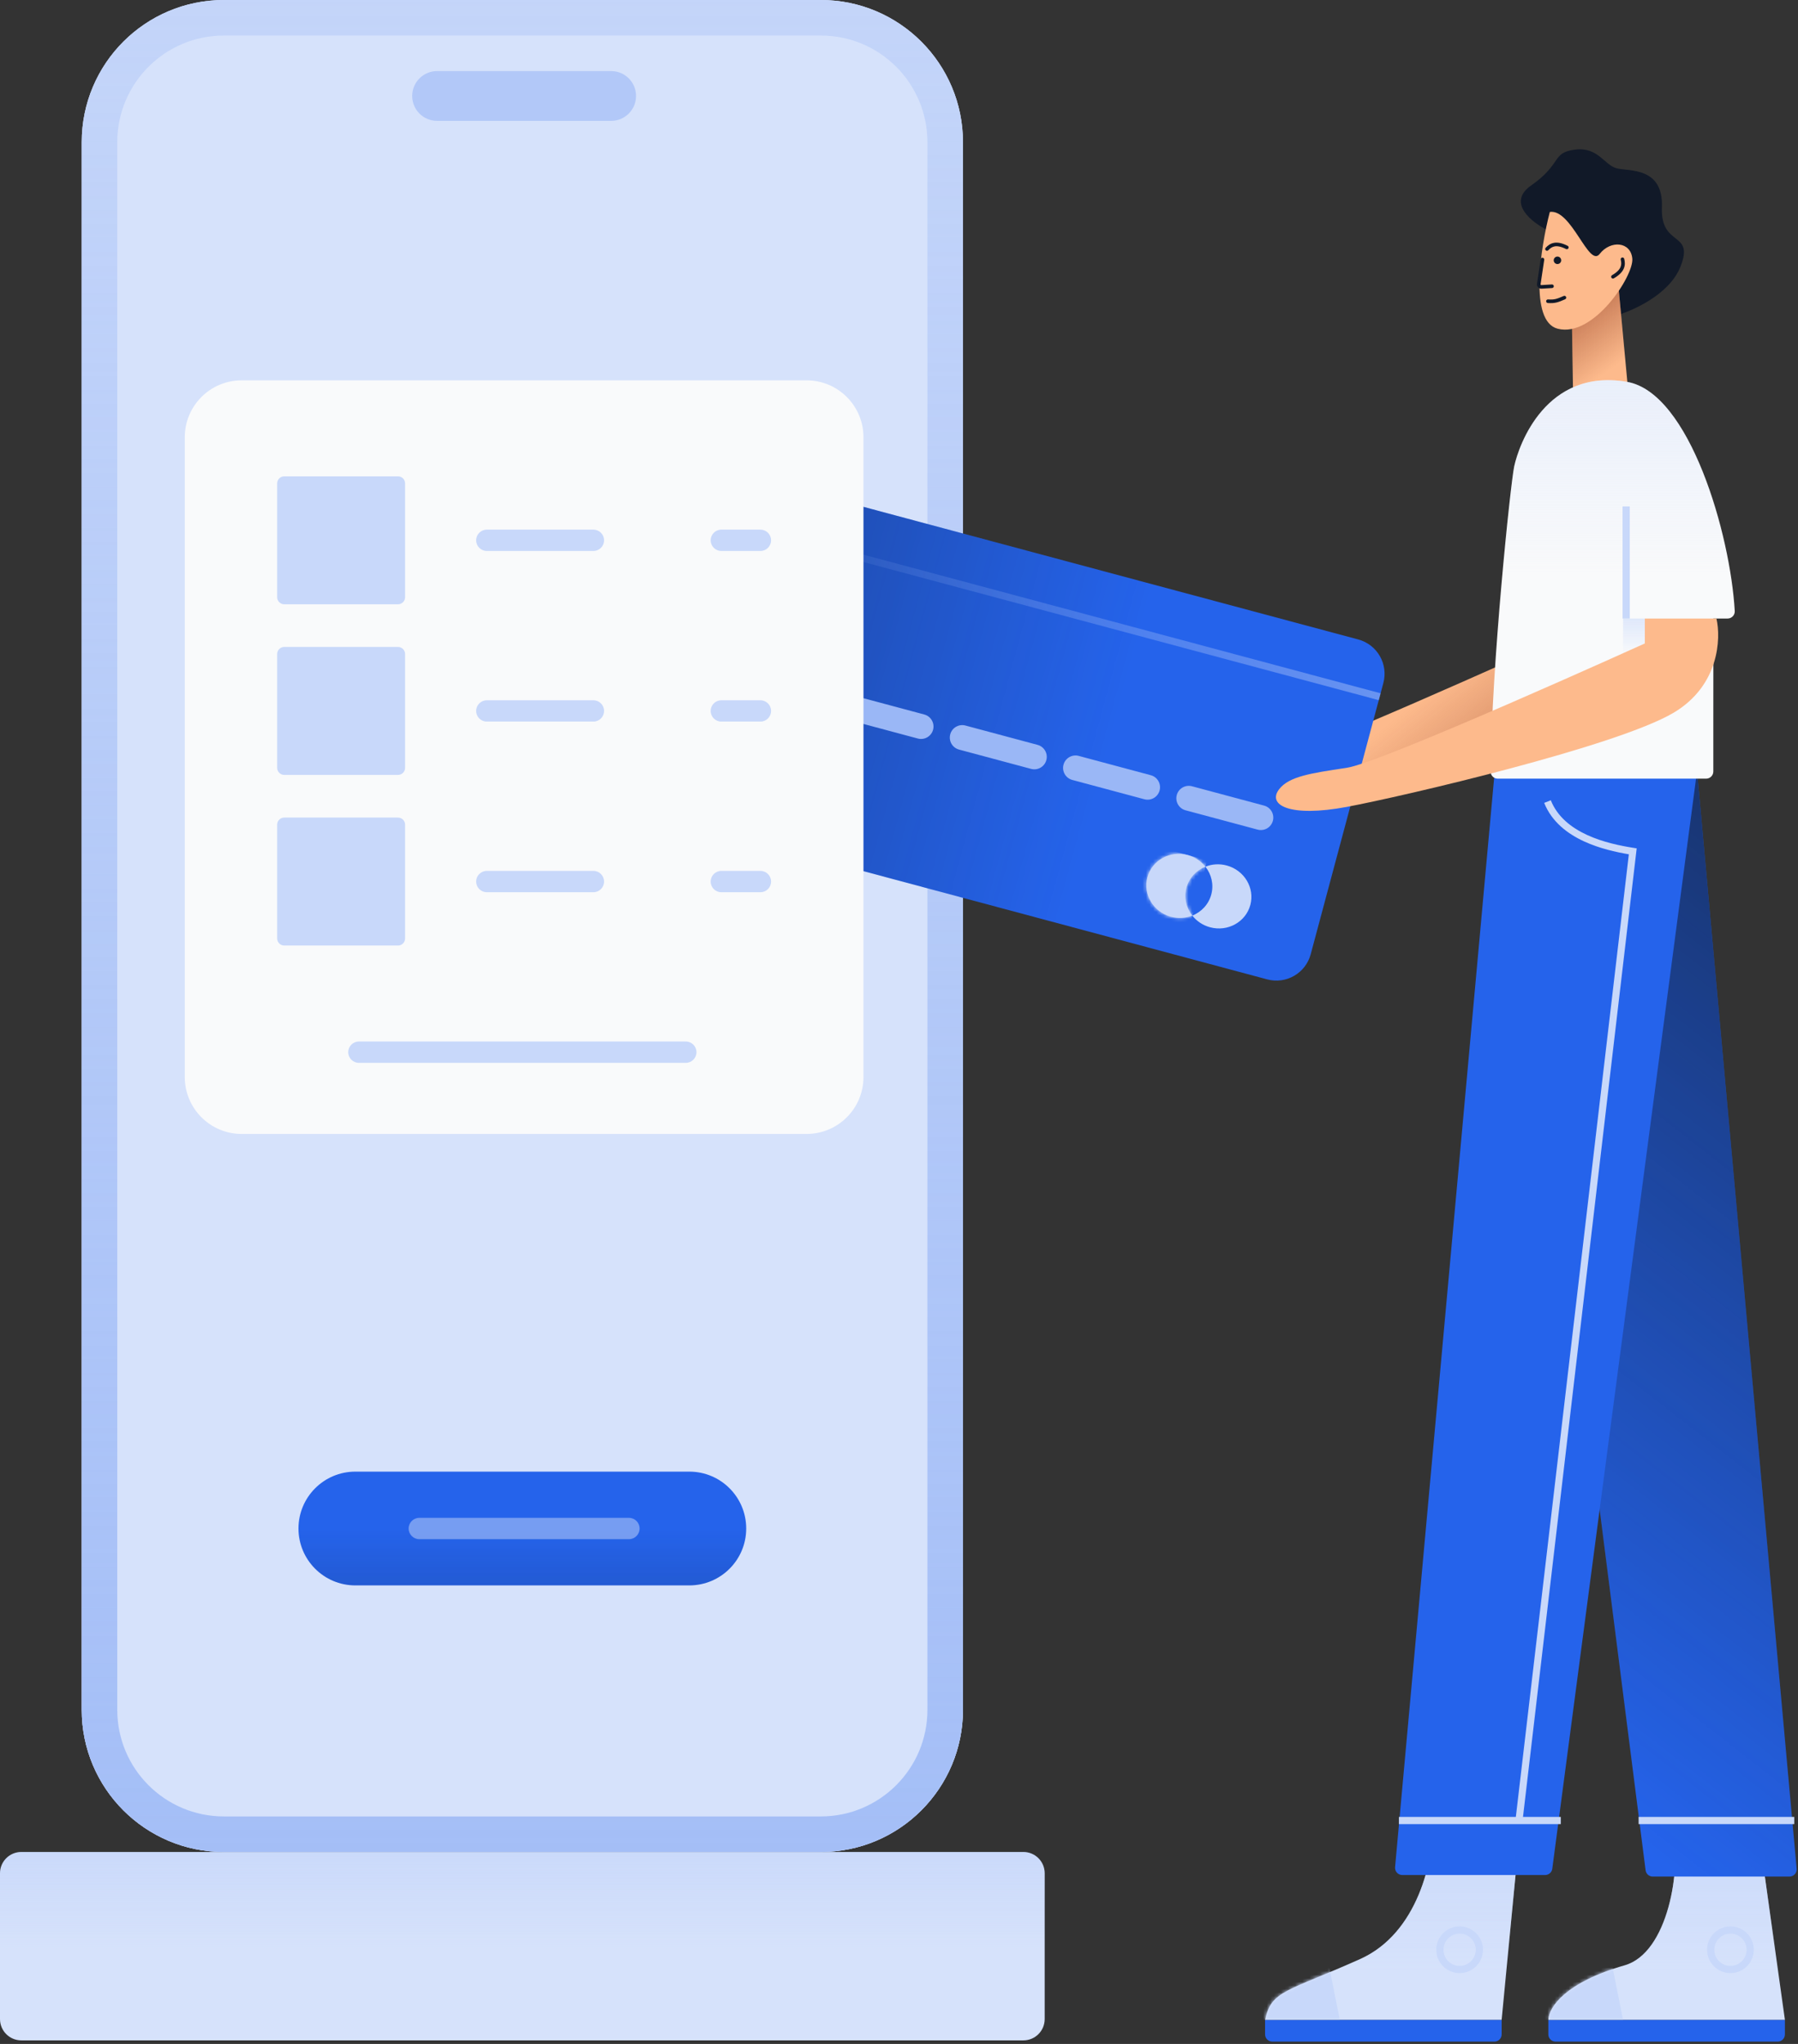 <svg class="w-auto max-w-[16rem] h-40 text-gray-800 dark:text-white" aria-hidden="true" width="506" height="575" viewBox="0 0 506 575" fill="none" xmlns="http://www.w3.org/2000/svg">
<rect x="0" y="0" width="506" height="575" fill="#333333" stroke="none"/>
<path d="M0 527C0 523.686 2.686 521 6 521H288C291.314 521 294 523.686 294 527V568C294 571.314 291.314 574 288 574H6C2.686 574 0 571.314 0 568V527Z" fill="#d6e2fb"/>
<path d="M0 527C0 523.686 2.686 521 6 521H288C291.314 521 294 523.686 294 527V568C294 571.314 291.314 574 288 574H6C2.686 574 0 571.314 0 568V527Z" fill="url(#paint0_linear_204_2030)"/>
<path d="M23 40C23 17.909 40.909 0 63 0H231C253.091 0 271 17.909 271 40V481C271 503.091 253.091 521 231 521H63C40.909 521 23 503.091 23 481V40Z" fill="#d6e2fb"/>
<path fill-rule="evenodd" clip-rule="evenodd" d="M231 10H63C46.431 10 33 23.431 33 40V481C33 497.569 46.431 511 63 511H231C247.569 511 261 497.569 261 481V40C261 23.431 247.569 10 231 10ZM63 0C40.909 0 23 17.909 23 40V481C23 503.091 40.909 521 63 521H231C253.091 521 271 503.091 271 481V40C271 17.909 253.091 0 231 0H63Z" fill="#d6e2fb"/>
<path fill-rule="evenodd" clip-rule="evenodd" d="M231 10H63C46.431 10 33 23.431 33 40V481C33 497.569 46.431 511 63 511H231C247.569 511 261 497.569 261 481V40C261 23.431 247.569 10 231 10ZM63 0C40.909 0 23 17.909 23 40V481C23 503.091 40.909 521 63 521H231C253.091 521 271 503.091 271 481V40C271 17.909 253.091 0 231 0H63Z" fill="url(#paint1_linear_204_2030)"/>
<path d="M116 27C116 23.134 119.134 20 123 20H172C175.866 20 179 23.134 179 27C179 30.866 175.866 34 172 34H123C119.134 34 116 30.866 116 27Z" fill="#2563eb" fill-opacity="0.2"/>
<path d="M84 430C84 421.163 91.163 414 100 414H194C202.837 414 210 421.163 210 430C210 438.837 202.837 446 194 446H100C91.163 446 84 438.837 84 430Z" fill="#2563eb"/>
<path d="M84 430C84 421.163 91.163 414 100 414H194C202.837 414 210 421.163 210 430C210 438.837 202.837 446 194 446H100C91.163 446 84 438.837 84 430Z" fill="url(#paint2_linear_204_2030)"/>
<path d="M115 430C115 428.343 116.343 427 118 427L177 427C178.657 427 180 428.343 180 430C180 431.657 178.657 433 177 433L118 433C116.343 433 115 431.657 115 430Z" fill="#c8d8fa" fill-opacity="0.5"/>
<path d="M435.818 174.005H455.966C457.285 179.67 456.722 192.9 443.922 200.5C427.922 210 367.922 224 351.922 227C335.922 230 329.422 226.5 332.922 222C335.695 218.433 341.807 217.517 351.643 216.042L351.922 216C361.921 214.5 435.818 181.014 435.818 181.014V174.005Z" fill="#FDBA8C"/>
<path d="M435.818 174.005H455.966C457.285 179.67 456.722 192.9 443.922 200.5C427.922 210 367.922 224 351.922 227C335.922 230 329.422 226.5 332.922 222C335.695 218.433 341.807 217.517 351.643 216.042L351.922 216C361.921 214.5 435.818 181.014 435.818 181.014V174.005Z" fill="url(#paint3_linear_204_2030)"/>
<path d="M227.035 148.659C228.464 143.325 233.948 140.159 239.282 141.588L382.239 179.893C387.574 181.323 390.74 186.806 389.31 192.141L368.864 268.449C367.434 273.784 361.951 276.949 356.616 275.52L213.659 237.215C208.325 235.785 205.159 230.302 206.588 224.967L227.035 148.659Z" fill="#2563eb"/>
<path d="M227.035 148.659C228.464 143.325 233.948 140.159 239.282 141.588L382.239 179.893C387.574 181.323 390.74 186.806 389.31 192.141L368.864 268.449C367.434 273.784 361.951 276.949 356.616 275.52L213.659 237.215C208.325 235.785 205.159 230.302 206.588 224.967L227.035 148.659Z" fill="url(#paint4_linear_204_2030)"/>
<path fill-rule="evenodd" clip-rule="evenodd" d="M388.017 196.97L225.741 153.489L226.259 151.557L388.534 195.039L388.017 196.97Z" fill="url(#paint5_linear_204_2030)"/>
<path d="M235.543 198.044C236.044 196.177 237.963 195.069 239.83 195.569L260.114 201.004C261.982 201.505 263.09 203.424 262.589 205.291C262.089 207.158 260.17 208.266 258.303 207.766L238.018 202.331C236.151 201.83 235.043 199.911 235.543 198.044Z" fill="#9ab7f6"/>
<path d="M267.419 206.585C267.92 204.718 269.839 203.61 271.706 204.11L291.99 209.545C293.858 210.046 294.966 211.965 294.465 213.832C293.965 215.699 292.046 216.807 290.179 216.307L269.894 210.872C268.027 210.371 266.919 208.452 267.419 206.585Z" fill="#9ab7f6"/>
<path d="M299.294 215.126C299.795 213.259 301.714 212.151 303.581 212.651L323.865 218.086C325.733 218.587 326.841 220.506 326.34 222.373C325.84 224.24 323.921 225.348 322.054 224.848L301.769 219.413C299.902 218.912 298.794 216.993 299.294 215.126Z" fill="#9ab7f6"/>
<path d="M331.17 223.667C331.671 221.8 333.59 220.692 335.457 221.192L355.741 226.627C357.608 227.128 358.717 229.047 358.216 230.914C357.716 232.781 355.797 233.889 353.93 233.389L333.645 227.954C331.778 227.453 330.67 225.534 331.17 223.667Z" fill="#9ab7f6"/>
<mask id="mask0_204_2030" style="mask-type:alpha" maskUnits="userSpaceOnUse" x="322" y="240" width="31" height="22">
<path fill-rule="evenodd" clip-rule="evenodd" d="M335.542 257.579C338.096 256.559 340.133 254.435 340.883 251.634C341.634 248.834 340.931 245.975 339.23 243.815C341.054 243.087 343.142 242.922 345.211 243.476C350.178 244.807 353.161 249.778 351.875 254.579C350.588 259.38 345.519 262.194 340.552 260.863C338.483 260.308 336.758 259.122 335.542 257.579ZM335.542 257.579C333.718 258.307 331.631 258.472 329.561 257.918C324.594 256.587 321.611 251.616 322.897 246.815C324.184 242.013 329.253 239.2 334.22 240.531C336.289 241.086 338.015 242.272 339.23 243.815C336.677 244.835 334.639 246.959 333.889 249.76C333.138 252.56 333.841 255.419 335.542 257.579Z" fill="#c8d8fa"/>
</mask>
<g mask="url(#mask0_204_2030)">
<path d="M320.396 236.827L339.715 242.004L333.245 266.152L313.926 260.975L320.396 236.827Z" fill="#d6e2fb"/>
</g>
<path fill-rule="evenodd" clip-rule="evenodd" d="M335.542 257.579C338.096 256.559 340.133 254.435 340.883 251.634C341.634 248.834 340.931 245.975 339.23 243.815C341.054 243.087 343.142 242.922 345.211 243.476C350.178 244.807 353.161 249.778 351.875 254.579C350.588 259.38 345.519 262.194 340.552 260.863C338.483 260.308 336.758 259.122 335.542 257.579ZM335.542 257.579C333.718 258.307 331.631 258.472 329.561 257.918C324.594 256.587 321.611 251.616 322.897 246.815C324.184 242.013 329.253 239.2 334.22 240.531C336.289 241.086 338.015 242.272 339.23 243.815C336.677 244.835 334.639 246.959 333.889 249.76C333.138 252.56 333.841 255.419 335.542 257.579Z" fill="#c8d8fa"/>
<path d="M430.905 52.172C423.897 57.078 431.197 62.685 435.723 64.875L454.119 88.965C459.083 87.651 469.8 83.008 472.954 74.949C476.896 64.874 467.26 69.693 467.698 58.304C468.136 46.916 458.5 48.23 454.996 47.354C451.491 46.478 449.739 41.222 443.169 42.098C436.599 42.974 439.665 46.04 430.905 52.172Z" fill="#111928"/>
<path d="M458.5 113.056L455.434 80.205L442.294 84.585L442.732 113.056H458.5Z" fill="#FDBA8C"/>
<path d="M458.5 113.056L455.434 80.205L442.294 84.585L442.732 113.056H458.5Z" fill="url(#paint6_linear_204_2030)"/>
<path d="M438.35 92.469C430.291 90.367 433.532 69.693 436.16 59.618C442.292 58.742 447.11 75.387 450.177 71.445C453.243 67.503 458.936 67.941 459.374 72.759C459.812 77.577 448.424 95.097 438.35 92.469Z" fill="#FDBA8C"/>
<path d="M439.344 73.055C439.441 73.629 439.055 74.172 438.481 74.269C437.907 74.366 437.364 73.98 437.267 73.406C437.169 72.832 437.556 72.289 438.13 72.192C438.703 72.095 439.247 72.481 439.344 73.055Z" fill="#111928"/>
<path fill-rule="evenodd" clip-rule="evenodd" d="M437.499 69.318C436.766 69.451 436.222 69.862 435.732 70.394C435.542 70.6 435.222 70.613 435.016 70.424C434.81 70.234 434.797 69.913 434.987 69.708C435.553 69.093 436.281 68.509 437.318 68.321C438.348 68.133 439.596 68.353 441.176 69.155C441.425 69.281 441.525 69.586 441.398 69.836C441.271 70.085 440.966 70.185 440.717 70.058C439.254 69.315 438.237 69.183 437.499 69.318Z" fill="#111928"/>
<path fill-rule="evenodd" clip-rule="evenodd" d="M434.158 72.509C434.435 72.55 434.626 72.808 434.585 73.085L433.553 79.978C433.535 80.102 433.634 80.21 433.758 80.203L436.739 80.022C437.018 80.006 437.258 80.218 437.275 80.498C437.292 80.777 437.08 81.017 436.8 81.034L433.82 81.214C433.052 81.261 432.437 80.589 432.551 79.828L433.582 72.935C433.624 72.658 433.882 72.467 434.158 72.509Z" fill="#111928"/>
<path fill-rule="evenodd" clip-rule="evenodd" d="M437.799 84.112C438.427 83.963 439.076 83.697 440.063 83.264C440.319 83.152 440.618 83.269 440.73 83.525C440.843 83.781 440.726 84.08 440.47 84.192C439.491 84.621 438.763 84.925 438.033 85.098C437.29 85.274 436.567 85.311 435.592 85.245C435.313 85.226 435.102 84.984 435.121 84.705C435.14 84.426 435.382 84.215 435.661 84.234C436.571 84.296 437.185 84.258 437.799 84.112Z" fill="#111928"/>
<path fill-rule="evenodd" clip-rule="evenodd" d="M456.047 75.131C456.336 74.444 456.29 73.764 456.113 73.063C456.044 72.791 456.209 72.516 456.48 72.447C456.751 72.379 457.027 72.543 457.095 72.814C457.3 73.625 457.39 74.554 456.981 75.524C456.573 76.49 455.707 77.414 454.172 78.297C453.929 78.437 453.619 78.353 453.48 78.111C453.34 77.868 453.424 77.558 453.666 77.419C455.088 76.601 455.755 75.822 456.047 75.131Z" fill="#111928"/>
<path d="M502.316 568.215H435.739V572.321C435.739 573.44 436.646 574.347 437.765 574.347H500.29C501.409 574.347 502.316 573.44 502.316 572.321V568.215Z" fill="#2563eb"/>
<path d="M502.316 568.215L496.184 524.414L470.78 514.34C473.262 525.728 469.466 549.381 457.201 552.885C440.682 557.605 435.885 564.565 435.739 568.215H502.316Z" fill="#d6e2fb"/>
<path d="M502.316 568.215L496.184 524.414L470.78 514.34C473.262 525.728 469.466 549.381 457.201 552.885C440.682 557.605 435.885 564.565 435.739 568.215H502.316Z" fill="url(#paint7_linear_204_2030)"/>
<mask id="mask1_204_2030" style="mask-type:alpha" maskUnits="userSpaceOnUse" x="435" y="514" width="68" height="55">
<path d="M502.316 568.215L496.184 524.414L470.78 514.34C473.262 525.728 469.466 549.381 457.201 552.885C440.682 557.605 435.885 564.565 435.739 568.215H502.316Z" fill="#d6e2fb"/>
<path d="M502.316 568.215L496.184 524.414L470.78 514.34C473.262 525.728 469.466 549.381 457.201 552.885C440.682 557.605 435.885 564.565 435.739 568.215H502.316Z" fill="url(#paint8_linear_204_2030)"/>
</mask>
<g mask="url(#mask1_204_2030)">
<path d="M453.26 550.695H434.863V568.215H456.764L453.26 550.695Z" fill="#c8d8fa"/>
</g>
<path fill-rule="evenodd" clip-rule="evenodd" d="M486.986 553.048C484.477 553.048 482.443 551.014 482.443 548.505C482.443 545.995 484.477 543.961 486.986 543.961C489.496 543.961 491.53 545.995 491.53 548.505C491.53 551.014 489.496 553.048 486.986 553.048ZM486.986 555.075C483.358 555.075 480.416 552.133 480.416 548.505C480.416 544.876 483.358 541.935 486.986 541.935C490.615 541.935 493.557 544.876 493.557 548.505C493.557 552.133 490.615 555.075 486.986 555.075Z" fill="#c8d8fa"/>
<path d="M422.6 568.215H356.022V572.321C356.022 573.44 356.929 574.347 358.048 574.347H420.573C421.692 574.347 422.6 573.44 422.6 572.321V568.215Z" fill="#2563eb"/>
<path d="M427.855 513.464L422.599 568.215H356.022C357.774 559.893 362.154 560.331 382.74 551.133C399.21 543.774 403.327 522.954 403.327 513.464H427.855Z" fill="#d6e2fb"/>
<path d="M427.855 513.464L422.599 568.215H356.022C357.774 559.893 362.154 560.331 382.74 551.133C399.21 543.774 403.327 522.954 403.327 513.464H427.855Z" fill="url(#paint9_linear_204_2030)"/>
<mask id="mask2_204_2030" style="mask-type:alpha" maskUnits="userSpaceOnUse" x="356" y="513" width="72" height="56">
<path d="M427.855 513.464L422.599 568.215H356.022C357.774 559.893 362.154 560.331 382.74 551.133C399.21 543.774 403.327 522.954 403.327 513.464H427.855Z" fill="#d6e2fb"/>
<path d="M427.855 513.464L422.599 568.215H356.022C357.774 559.893 362.154 560.331 382.74 551.133C399.21 543.774 403.327 522.954 403.327 513.464H427.855Z" fill="url(#paint10_linear_204_2030)"/>
</mask>
<g mask="url(#mask2_204_2030)">
<path d="M373.543 550.695H355.146V568.215H377.047L373.543 550.695Z" fill="#c8d8fa"/>
</g>
<path fill-rule="evenodd" clip-rule="evenodd" d="M410.773 553.048C408.263 553.048 406.229 551.014 406.229 548.505C406.229 545.995 408.263 543.961 410.773 543.961C413.282 543.961 415.316 545.995 415.316 548.505C415.316 551.014 413.282 553.048 410.773 553.048ZM410.773 555.075C407.144 555.075 404.202 552.133 404.202 548.505C404.202 544.876 407.144 541.935 410.773 541.935C414.401 541.935 417.343 544.876 417.343 548.505C417.343 552.133 414.401 555.075 410.773 555.075Z" fill="#c8d8fa"/>
<path d="M505.62 525.708L477.35 214.302L469.466 210.798L439.681 342.201L463.109 526.147C463.237 527.159 464.099 527.918 465.119 527.918H503.602C504.794 527.918 505.728 526.895 505.62 525.708Z" fill="#2563eb"/>
<path d="M505.62 525.708L477.35 214.302L469.466 210.798L439.681 342.201L463.109 526.147C463.237 527.159 464.099 527.918 465.119 527.918H503.602C504.794 527.918 505.728 526.895 505.62 525.708Z" fill="url(#paint11_linear_204_2030)"/>
<path fill-rule="evenodd" clip-rule="evenodd" d="M461.144 513.163L504.945 513.163L504.945 511.136L461.144 511.136L461.144 513.163Z" fill="#c8d8fa"/>
<path d="M436.849 525.719L477.352 218.682L420.5 218.682L392.609 525.244C392.485 526.44 393.423 527.48 394.625 527.48H434.84C435.857 527.48 436.716 526.727 436.849 525.719Z" fill="#2563eb"/>
<path fill-rule="evenodd" clip-rule="evenodd" d="M393.691 513.163L439.244 513.163L439.244 511.136L393.691 511.136L393.691 513.163Z" fill="#c8d8fa"/>
<path fill-rule="evenodd" clip-rule="evenodd" d="M446.667 234.904C451.124 236.95 456.015 237.933 459.657 238.512L460.605 238.663L428.493 512.117L426.507 511.883L458.395 240.332C454.806 239.724 450.152 238.704 445.833 236.721C441.122 234.559 436.703 231.199 434.572 225.871L436.428 225.129C438.298 229.801 442.212 232.858 446.667 234.904Z" fill="#c8d8fa"/>
<path d="M482.169 178.385H472.533L462.896 185.394V216.054H480.142C481.262 216.054 482.169 215.147 482.169 214.028V178.385Z" fill="url(#paint12_linear_204_2030)"/>
<path d="M486.188 174.005H482.169V177.509V217.028C482.169 218.147 481.262 219.054 480.143 219.054H460.707H421.5C420.395 219.054 419.499 218.173 419.508 217.068C419.743 187.108 425.104 136.004 426.132 131.206C427.446 125.073 435.12 103.485 457.897 107.428C475.524 110.478 487.001 150.395 488.198 171.897C488.262 173.048 487.34 174.005 486.188 174.005Z" fill="#F9FAFB"/>
<path d="M486.188 174.005H482.169V177.509V217.028C482.169 218.147 481.262 219.054 480.143 219.054H460.707H421.5C420.395 219.054 419.499 218.173 419.508 217.068C419.743 187.108 425.104 136.004 426.132 131.206C427.446 125.073 435.12 103.485 457.897 107.428C475.524 110.478 487.001 150.395 488.198 171.897C488.262 173.048 487.34 174.005 486.188 174.005Z" fill="url(#paint13_linear_204_2030)"/>
<path d="M456.764 174.005H462.896L466.4 182.766L456.764 191.526V174.005Z" fill="url(#paint14_linear_204_2030)"/>
<path fill-rule="evenodd" clip-rule="evenodd" d="M456.628 142.469V174.005H458.654V142.469H456.628Z" fill="#c8d8fa"/>
<path d="M462.896 174.005H483.045C484.363 179.67 483.8 192.9 471 200.5C455 210 395 224 379 227C363 230 356.5 226.5 360 222C362.774 218.433 368.885 217.517 378.722 216.042L379 216C389 214.5 462.896 181.014 462.896 181.014V174.005Z" fill="#FDBA8C"/>
<path d="M52 123C52 114.163 59.163 107 68 107H227C235.837 107 243 114.163 243 123V303C243 311.837 235.837 319 227 319H68C59.163 319 52 311.837 52 303V123Z" fill="#F9FAFB"/>
<path d="M78 136C78 134.895 78.895 134 80 134H112C113.105 134 114 134.895 114 136V168C114 169.105 113.105 170 112 170H80C78.895 170 78 169.105 78 168V136Z" fill="#c8d8fa"/>
<path d="M134 152C134 150.343 135.343 149 137 149H167C168.657 149 170 150.343 170 152C170 153.657 168.657 155 167 155H137C135.343 155 134 153.657 134 152Z" fill="#c8d8fa"/>
<path d="M200 152C200 150.343 201.343 149 203 149H214C215.657 149 217 150.343 217 152C217 153.657 215.657 155 214 155H203C201.343 155 200 153.657 200 152Z" fill="#c8d8fa"/>
<path d="M78 184C78 182.895 78.895 182 80 182H112C113.105 182 114 182.895 114 184V216C114 217.105 113.105 218 112 218H80C78.895 218 78 217.105 78 216V184Z" fill="#c8d8fa"/>
<path d="M134 200C134 198.343 135.343 197 137 197H167C168.657 197 170 198.343 170 200C170 201.657 168.657 203 167 203H137C135.343 203 134 201.657 134 200Z" fill="#c8d8fa"/>
<path d="M200 200C200 198.343 201.343 197 203 197H214C215.657 197 217 198.343 217 200C217 201.657 215.657 203 214 203H203C201.343 203 200 201.657 200 200Z" fill="#c8d8fa"/>
<path d="M78 232C78 230.895 78.895 230 80 230H112C113.105 230 114 230.895 114 232V264C114 265.105 113.105 266 112 266H80C78.895 266 78 265.105 78 264V232Z" fill="#c8d8fa"/>
<path d="M134 248C134 246.343 135.343 245 137 245H167C168.657 245 170 246.343 170 248C170 249.657 168.657 251 167 251H137C135.343 251 134 249.657 134 248Z" fill="#c8d8fa"/>
<path d="M200 248C200 246.343 201.343 245 203 245H214C215.657 245 217 246.343 217 248C217 249.657 215.657 251 214 251H203C201.343 251 200 249.657 200 248Z" fill="#c8d8fa"/>
<path d="M98 296C98 294.343 99.343 293 101 293H193C194.657 293 196 294.343 196 296C196 297.657 194.657 299 193 299H101C99.343 299 98 297.657 98 296Z" fill="#c8d8fa"/>
<defs>
<linearGradient id="paint0_linear_204_2030" x1="212" y1="411" x2="212" y2="548" gradientUnits="userSpaceOnUse">
<stop stop-color="#9ab7f6"/>
<stop offset="1" stop-color="#9ab7f6" stop-opacity="0"/>
</linearGradient>
<linearGradient id="paint1_linear_204_2030" x1="207.749" y1="688" x2="207.749" y2="-305" gradientUnits="userSpaceOnUse">
<stop stop-color="#9ab7f6"/>
<stop offset="1" stop-color="#9ab7f6" stop-opacity="0"/>
</linearGradient>
<linearGradient id="paint2_linear_204_2030" x1="146.816" y1="562" x2="146.816" y2="430" gradientUnits="userSpaceOnUse">
<stop stop-color="#111928"/>
<stop offset="1" stop-color="#111928" stop-opacity="0"/>
</linearGradient>
<linearGradient id="paint3_linear_204_2030" x1="443" y1="272.5" x2="389" y2="205" gradientUnits="userSpaceOnUse">
<stop stop-color="#7F270F"/>
<stop offset="1" stop-color="#7F270F" stop-opacity="0"/>
</linearGradient>
<linearGradient id="paint4_linear_204_2030" x1="-12.5" y1="121" x2="312.5" y2="209" gradientUnits="userSpaceOnUse">
<stop stop-color="#111928"/>
<stop offset="1" stop-color="#111928" stop-opacity="0"/>
</linearGradient>
<linearGradient id="paint5_linear_204_2030" x1="476" y1="106.499" x2="226" y2="192.5" gradientUnits="userSpaceOnUse">
<stop stop-color="#9ab7f6"/>
<stop offset="1" stop-color="#9ab7f6" stop-opacity="0"/>
</linearGradient>
<linearGradient id="paint6_linear_204_2030" x1="425.649" y1="71.883" x2="450.31" y2="106.043" gradientUnits="userSpaceOnUse">
<stop stop-color="#7F270F"/>
<stop offset="1" stop-color="#7F270F" stop-opacity="0"/>
</linearGradient>
<linearGradient id="paint7_linear_204_2030" x1="453.628" y1="505.142" x2="453.628" y2="554.637" gradientUnits="userSpaceOnUse">
<stop stop-color="#c8d8fa"/>
<stop offset="1" stop-color="#c8d8fa" stop-opacity="0"/>
</linearGradient>
<linearGradient id="paint8_linear_204_2030" x1="453.628" y1="505.142" x2="453.628" y2="554.637" gradientUnits="userSpaceOnUse">
<stop stop-color="#c8d8fa"/>
<stop offset="1" stop-color="#c8d8fa" stop-opacity="0"/>
</linearGradient>
<linearGradient id="paint9_linear_204_2030" x1="375.323" y1="504.116" x2="375.323" y2="554.416" gradientUnits="userSpaceOnUse">
<stop stop-color="#c8d8fa"/>
<stop offset="1" stop-color="#c8d8fa" stop-opacity="0"/>
</linearGradient>
<linearGradient id="paint10_linear_204_2030" x1="375.323" y1="504.116" x2="375.323" y2="554.416" gradientUnits="userSpaceOnUse">
<stop stop-color="#c8d8fa"/>
<stop offset="1" stop-color="#c8d8fa" stop-opacity="0"/>
</linearGradient>
<linearGradient id="paint11_linear_204_2030" x1="642.414" y1="158.885" x2="399.278" y2="470.611" gradientUnits="userSpaceOnUse">
<stop stop-color="#111928"/>
<stop offset="1" stop-color="#111928" stop-opacity="0"/>
</linearGradient>
<linearGradient id="paint12_linear_204_2030" x1="468.075" y1="158.609" x2="468.075" y2="200.987" gradientUnits="userSpaceOnUse">
<stop stop-color="#c8d8fa"/>
<stop offset="1" stop-color="#c8d8fa" stop-opacity="0"/>
</linearGradient>
<linearGradient id="paint13_linear_204_2030" x1="438.652" y1="-6.893" x2="438.652" y2="161.741" gradientUnits="userSpaceOnUse">
<stop stop-color="#c8d8fa"/>
<stop offset="1" stop-color="#c8d8fa" stop-opacity="0"/>
</linearGradient>
<linearGradient id="paint14_linear_204_2030" x1="459.353" y1="164.807" x2="459.353" y2="184.518" gradientUnits="userSpaceOnUse">
<stop stop-color="#c8d8fa"/>
<stop offset="1" stop-color="#c8d8fa" stop-opacity="0"/>
</linearGradient>
</defs>
</svg>